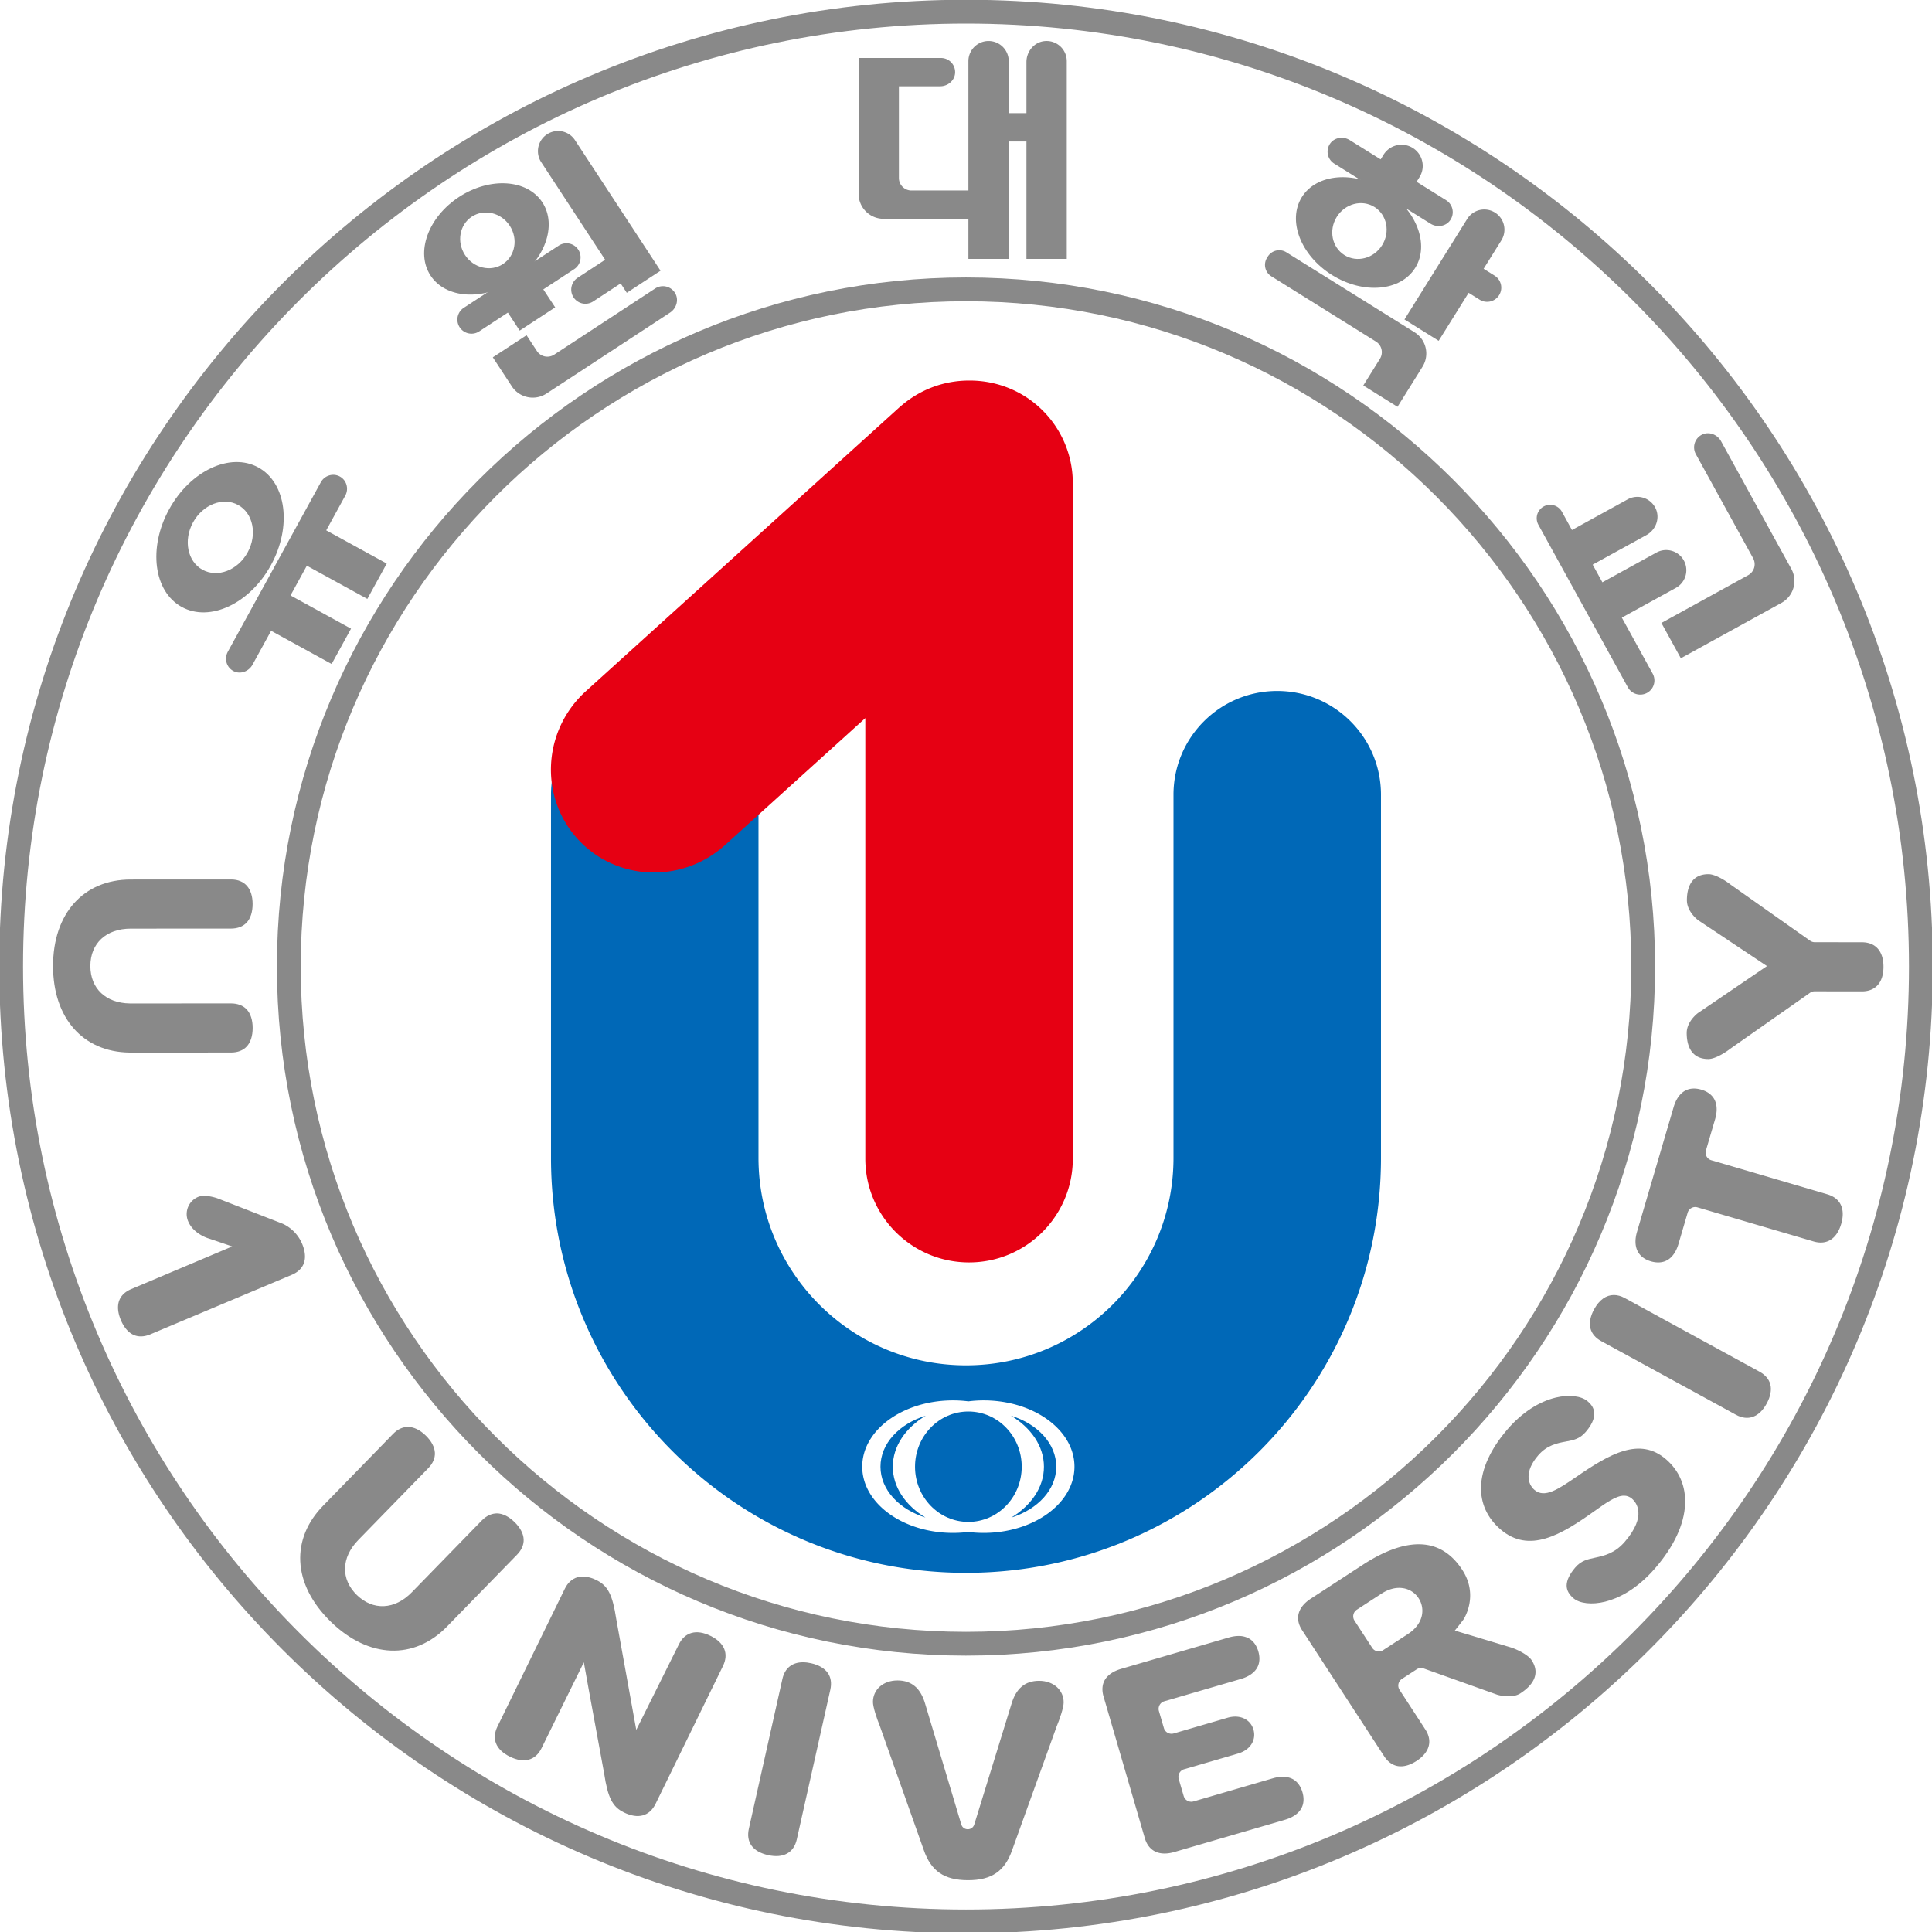 <svg xmlns="http://www.w3.org/2000/svg" width="152.367mm" height="152.368mm" viewBox="0 0 152.367 152.368"><path d="M0 0c-47.118 0-85.451-38.333-85.451-85.451 0-47.119 38.333-85.452 85.451-85.452 47.118 0 85.451 38.333 85.451 85.452C85.451-38.333 47.118 0 0 0m0-173.961c-48.804 0-88.509 39.705-88.509 88.51C-88.509-36.647-48.804 3.058 0 3.058s88.509-39.705 88.509-88.509c0-48.805-39.705-88.51-88.509-88.51M0 35.668c-66.785 0-121.119-54.334-121.119-121.119 0-66.786 54.334-121.12 121.119-121.12s121.119 54.334 121.119 121.12C121.119-18.666 66.785 35.668 0 35.668m0-245.296c-68.471 0-124.176 55.705-124.176 124.177C-124.176-16.98-68.471 38.726 0 38.726S124.176-16.98 124.176-85.451c0-68.472-55.705-124.177-124.176-124.177" style="fill:#898989;fill-opacity:1;fill-rule:nonzero;stroke:none" transform="matrix(.614 0 0 -.614 76.184 23.759)"/><path d="M0 0c-3.784 0-6.851-3.172-6.851-7.09 0-3.912 3.067-7.088 6.851-7.088 3.786 0 6.853 3.176 6.853 7.088C6.853-3.172 3.786 0 0 0" style="fill:#0068b7;fill-opacity:1;fill-rule:nonzero;stroke:none" transform="matrix(.614 0 0 -.614 76.37 111.319)"/><path d="M0 0c2.578-1.559 4.226-3.916 4.226-6.553 0-2.627-1.632-4.971-4.193-6.53 3.389 1.057 5.776 3.586 5.776 6.536C5.809-3.588 3.41-1.051 0 0" style="fill:#0068b7;fill-opacity:1;fill-rule:nonzero;stroke:none" transform="matrix(.614 0 0 -.614 79.735 111.651)"/><path d="M0 0c0 2.637 1.646 4.995 4.228 6.553C.815 5.502-1.585 2.966-1.585.006c0-2.95 2.386-5.478 5.777-6.535C1.634-4.97 0-2.626 0 0" style="fill:#0068b7;fill-opacity:1;fill-rule:nonzero;stroke:none" transform="matrix(.614 0 0 -.614 70.412 115.672)"/><path d="M0 0c-.667 0-1.323.045-1.959.122A16.326 16.326 0 0 0-3.921 0c-6.445 0-11.668 3.812-11.668 8.509 0 4.698 5.223 8.512 11.668 8.512.67 0 1.326-.044 1.962-.125.636.081 1.292.125 1.959.125 6.447 0 11.669-3.814 11.669-8.512C11.669 3.812 6.447 0 0 0m37.715 108.141c-7.359 0-13.325-5.966-13.325-13.326V48.174c0-14.72-11.932-26.652-26.653-26.652-14.72 0-26.652 11.932-26.652 26.652v46.641c0 7.36-5.966 13.326-13.326 13.326s-13.326-5.966-13.326-13.326V48.174c0-29.439 23.864-53.304 53.304-53.304 29.439 0 53.304 23.865 53.304 53.304v46.641c0 7.36-5.966 13.326-13.326 13.326" style="fill:#0068b7;fill-opacity:1;fill-rule:nonzero;stroke:none" transform="matrix(.614 0 0 -.614 77.572 120.892)"/><path d="M0 0a13.162 13.162 0 0 1-3.404 8.905c-2.625 2.899-6.254 4.358-9.911 4.336h-.009c-3.23 0-6.191-1.15-8.498-3.061-.19-.155-.379-.315-.563-.482l-40.147-36.345c-5.543-5.018-6.033-13.509-1.093-18.965 4.94-5.456 13.437-5.811 18.98-.793l17.995 16.29v-56.589c0-7.36 5.966-13.326 13.326-13.326S.002-94.064.002-86.704V-.085L0 0" style="fill:#e60013;fill-opacity:1;fill-rule:nonzero;stroke:none" transform="matrix(.614 0 0 -.614 84.606 38.143)"/><path d="M0 0c-1.346-.128-2.335-1.336-2.335-2.688v-6.569h-2.276v6.68a2.589 2.589 0 1 1-5.179 0v-16.614h-7.318c-.888 0-1.609.72-1.609 1.608v11.778h5.299c.985 0 1.868.738 1.92 1.722a1.82 1.82 0 0 1-1.817 1.916h-10.581v-17.445a3.217 3.217 0 0 1 3.218-3.217H-9.79v-5.145h5.179v15.079h2.276v-15.079h5.179v25.397A2.59 2.59 0 0 1 0 0" style="fill:#898989;fill-opacity:1;fill-rule:nonzero;stroke:none" transform="matrix(.614 0 0 -.614 82.384 3.24)"/><path d="m0 0-9.025 16.395c-.474.862-1.546 1.28-2.433.851a1.82 1.82 0 0 1-.803-2.516l7.352-13.357a1.608 1.608 0 0 0-.633-2.185l-11.146-6.135 2.498-4.537L-1.267-4.37A3.218 3.218 0 0 1 0 0" style="fill:#898989;fill-opacity:1;fill-rule:nonzero;stroke:none" transform="matrix(.614 0 0 -.614 141.272 44.863)"/><path d="M0 0a2.59 2.59 0 0 1-2.497 4.537L-9.49.688l-1.249 2.268 6.915 3.806c1.208.666 1.761 2.158 1.176 3.407a2.59 2.59 0 0 1-3.595 1.173l-7.156-3.938-1.289 2.342a1.726 1.726 0 1 1-3.025-1.666l11.502-20.895a1.819 1.819 0 0 1 3.187 1.754l-3.969 7.212z" style="fill:#898989;fill-opacity:1;fill-rule:nonzero;stroke:none" transform="matrix(.614 0 0 -.614 132.2 46.345)"/><path d="m0 0-12.967-8.495a1.609 1.609 0 0 0-2.227.464l-1.328 2.027-4.332-2.838 2.44-3.725a3.219 3.219 0 0 1 4.455-.928L1.908-3.099c.823.539 1.158 1.64.662 2.491A1.82 1.82 0 0 1 0 0" style="fill:#898989;fill-opacity:1;fill-rule:nonzero;stroke:none" transform="matrix(.614 0 0 -.614 51.67 22.752)"/><path d="M0 0a1.82 1.82 0 0 1 2.518-.525L6.051 1.79 6.84.586l4.331 2.838L.151 20.245a2.59 2.59 0 0 1-4.332-2.838L4.057 4.833.525 2.518A1.82 1.82 0 0 1 0 0" style="fill:#898989;fill-opacity:1;fill-rule:nonzero;stroke:none" transform="matrix(.614 0 0 -.614 45.233 23.452)"/><path d="m0 0-12.282-8.046a1.81 1.81 0 0 1 1.983-3.026l3.736 2.447 1.516-2.314 4.559 2.986-1.525 2.31 3.995 2.617A1.809 1.809 0 0 1 0 0" style="fill:#898989;fill-opacity:1;fill-rule:nonzero;stroke:none" transform="matrix(.614 0 0 -.614 44.084 19.357)"/><path d="M0 0c-1.586-1.039-3.765-.518-4.867 1.164-1.102 1.683-.71 3.889.876 4.928 1.586 1.039 3.765.517 4.867-1.165C1.978 3.245 1.586 1.039 0 0m-5.644 8.615c-3.965-2.598-5.6-7.114-3.652-10.088 1.949-2.974 6.742-3.278 10.707-.681C5.376.444 7.011 4.96 5.063 7.934c-1.949 2.974-6.742 3.278-10.707.681" style="fill:#898989;fill-opacity:1;fill-rule:nonzero;stroke:none" transform="matrix(.614 0 0 -.614 39.662 20.826)"/><path d="m0 0-1.386.865 2.303 3.69a2.59 2.59 0 0 1-4.394 2.742l-8.076-12.942 4.394-2.742 3.847 6.166 1.386-.865A1.819 1.819 0 1 1 0 0" style="fill:#898989;fill-opacity:1;fill-rule:nonzero;stroke:none" transform="matrix(.614 0 0 -.614 117.856 21.729)"/><path d="m0 0-16.464 10.274a1.728 1.728 0 0 1-2.379-.551l-.098-.157a1.727 1.727 0 0 1 .551-2.379l13.436-8.383a1.61 1.61 0 0 0 .513-2.217l-2.137-3.424 4.393-2.742 3.211 5.146A3.217 3.217 0 0 1 0 0" style="fill:#898989;fill-opacity:1;fill-rule:nonzero;stroke:none" transform="matrix(.614 0 0 -.614 111.555 26.203)"/><path d="m0 0 12.37-7.719c.831-.518 1.964-.361 2.525.442a1.808 1.808 0 0 1-.523 2.573l-3.79 2.365.377.604A2.72 2.72 0 1 1 6.338 1.14L5.967.541 2.002 3.015c-.831.518-1.964.361-2.525-.442A1.808 1.808 0 0 1 0 0" style="fill:#898989;fill-opacity:1;fill-rule:nonzero;stroke:none" transform="matrix(.614 0 0 -.614 105.223 12.902)"/><path d="M0 0c1.609-1.004 2.05-3.2.985-4.907-1.064-1.706-3.232-2.275-4.84-1.271-1.609 1.003-2.05 3.2-.985 4.906C-3.775.434-1.608 1.004 0 0m-5.452-8.738c4.021-2.509 8.807-2.098 10.689.918 1.882 3.016.148 7.495-3.874 10.004-4.021 2.51-8.807 2.099-10.689-.917-1.882-3.016-.147-7.495 3.874-10.005" style="fill:#898989;fill-opacity:1;fill-rule:nonzero;stroke:none" transform="matrix(.614 0 0 -.614 108.396 16.324)"/><path d="m0 0 2.491 4.54-7.774 4.266 2.447 4.459c.483.881.172 1.98-.695 2.456-.866.475-1.961.147-2.444-.734L-17.927-6.795c-.492-.897-.16-2.021.744-2.482.873-.445 1.953-.047 2.432.826l2.39 4.356 7.774-4.265 2.491 4.54L-9.87.446l2.096 3.819z" style="fill:#898989;fill-opacity:1;fill-rule:nonzero;stroke:none" transform="matrix(.614 0 0 -.614 28.971 47.233)"/><path d="M0 0c-1.937 1.063-2.485 3.788-1.224 6.087 1.261 2.298 3.854 3.3 5.791 2.237 1.937-1.063 2.485-3.788 1.224-6.087C4.53-.061 1.937-1.063 0 0m8.783.596c2.715 4.949 1.99 10.567-1.621 12.548-3.611 1.982-8.74-.424-11.455-5.374-2.716-4.949-1.99-10.567 1.621-12.548C.939-6.759 6.067-4.354 8.783.596" style="fill:#898989;fill-opacity:1;fill-rule:nonzero;stroke:none" transform="matrix(.614 0 0 -.614 15.975 44.935)"/><path d="M0 0c.003-6.682 3.843-11.022 9.799-11.107l.182-.001 12.886.006c.843.001 1.537.266 2.005.769.503.539.769 1.364.768 2.387 0 1.022-.267 1.847-.77 2.386-.469.501-1.166.764-2.006.766L9.978-4.8l-.113.001C6.78-4.755 4.793-2.881 4.792.003 4.79 2.922 6.824 4.809 9.974 4.81l12.886.006c.843.001 1.537.266 2.005.768.503.54.768 1.365.768 2.387-.001 1.983-.991 3.129-2.718 3.153h-.058L9.97 11.118C3.911 11.115-.003 6.751 0 0" style="fill:#898989;fill-opacity:1;fill-rule:nonzero;stroke:none" transform="matrix(.614 0 0 -.614 4.184 76.19)"/><path d="M0 0c-.255-.693-.18-1.557.216-2.499.397-.942.962-1.6 1.635-1.902.626-.28 1.37-.256 2.147.071l18.168 7.644c.778.327 1.314.84 1.552 1.484.254.692.179 1.556-.217 2.499-.829 1.97-2.564 2.608-2.581 2.614l-8.158 3.18c-.336.135-1.25.411-2.023.361a1.882 1.882 0 0 1-.598-.128 2.386 2.386 0 0 1-1.279-3.138c.675-1.606 2.544-2.173 2.563-2.178.292-.086 3.092-1.048 3.092-1.048L1.551 1.485C.774 1.158.237.645 0 0" style="fill:#898989;fill-opacity:1;fill-rule:nonzero;stroke:none" transform="matrix(.614 0 0 -.614 9.398 102.575)"/><path d="M0 0c.589.604.883 1.286.85 1.972-.035.736-.44 1.504-1.173 2.217-.732.714-1.509 1.099-2.246 1.115-.665 0-1.36-.297-1.949-.902l-8.995-9.23c-1.078-1.107-2.314-1.724-3.574-1.783-1.267-.059-2.468.433-3.485 1.425-2.091 2.035-2.022 4.809.176 7.066l8.994 9.23c.589.605.883 1.287.851 1.972-.036.737-.441 1.503-1.173 2.217-.758.738-1.541 1.108-2.293 1.108-.673 0-1.322-.297-1.904-.894l-8.994-9.231c-2.04-2.094-3.052-4.569-2.927-7.158.13-2.69 1.487-5.368 3.925-7.744 4.836-4.711 10.693-4.952 14.923-.611z" style="fill:#898989;fill-opacity:1;fill-rule:nonzero;stroke:none" transform="matrix(.614 0 0 -.614 40.776 122.609)"/><path d="M0 0c-1.801.879-3.279.477-4.053-1.108l-5.469-10.977-2.57 14.236c-.475 3.122-1.069 4.284-2.55 5.008-.912.447-1.772.567-2.485.346-.661-.204-1.203-.706-1.568-1.453l-8.658-17.708c-.371-.758-.437-1.497-.191-2.139.263-.689.887-1.29 1.806-1.739 1.8-.879 3.278-.477 4.053 1.108l5.428 11.021s.594-3.303.652-3.619l1.959-10.662c.475-3.121 1.069-4.284 2.55-5.007 1.799-.882 3.277-.478 4.053 1.107L1.615-3.879C2.389-2.294 1.801-.881 0 0" style="fill:#898989;fill-opacity:1;fill-rule:nonzero;stroke:none" transform="matrix(.614 0 0 -.614 56.025 129.008)"/><path d="M0 0c.184.823.077 1.558-.31 2.125-.417.609-1.164 1.049-2.161 1.272-.37.083-.719.124-1.043.124-1.387 0-2.329-.748-2.641-2.143l-4.308-19.231c-.391-1.746.488-2.952 2.472-3.398 1.956-.437 3.299.298 3.684 2.02z" style="fill:#898989;fill-opacity:1;fill-rule:nonzero;stroke:none" transform="matrix(.614 0 0 -.614 65.484 133.257)"/><path d="M0 0h-.012c-1.814 0-2.981-.995-3.567-3.042l-.005-.017-4.752-15.396c-.254-.824-1.421-.819-1.668.007l-4.617 15.417C-15.203-.959-16.368.042-18.189.047h-.011c-1.821 0-3.146-1.162-3.15-2.767-.002-.643.503-2.154.862-3.022l5.661-15.979c.936-2.72 2.629-3.881 5.666-3.889h.031c3.017 0 4.708 1.153 5.652 3.85L2.25-5.85c.357.857.895 2.389.896 3.067C3.15-1.175 1.827-.005 0 0" style="fill:#898989;fill-opacity:1;fill-rule:nonzero;stroke:none" transform="matrix(.614 0 0 -.614 81.954 132.557)"/><path d="M0 0a2.708 2.708 0 0 1-1.23.269c-.395 0-.824-.066-1.277-.198l-13.826-4.029c-.981-.286-1.699-.772-2.076-1.406-.35-.59-.411-1.33-.175-2.14l5.301-18.192c.494-1.694 1.881-2.344 3.804-1.782l14.19 4.135c.981.286 1.699.772 2.076 1.406.351.59.411 1.33.176 2.14-.236.81-.685 1.401-1.298 1.711-.658.331-1.525.357-2.506.071l-10.188-2.969a1.018 1.018 0 0 0-1.259.691l-.636 2.183a1.014 1.014 0 0 0 .691 1.259l6.913 2.014c.802.234 1.415.672 1.772 1.27.324.542.403 1.183.222 1.805-.395 1.355-1.767 1.98-3.335 1.525l-6.913-2.015a1.017 1.017 0 0 0-1.258.69l-.637 2.184a1.014 1.014 0 0 0 .691 1.258l9.824 2.863c.981.285 1.699.772 2.076 1.406.351.59.411 1.33.175 2.14S.613-.309 0 0" style="fill:#898989;fill-opacity:1;fill-rule:nonzero;stroke:none" transform="matrix(.614 0 0 -.614 98.441 129.186)"/><path d="m0 0-3.177-2.068a1.016 1.016 0 0 0-1.404.297l-2.275 3.495a1.018 1.018 0 0 0 .298 1.404l3.176 2.067c.881.574 1.8.822 2.662.713a2.892 2.892 0 0 0 2.103-1.31C2.197 3.348 2.112 1.376 0 0m2.031-4.42 9.424-3.363c.491-.158 2.042-.454 2.998.168 1.35.879 2.697 2.33 1.447 4.252-.458.703-1.838 1.368-2.6 1.622L6.03.447s.788.985 1.097 1.403c.087.119 2.01 3.094-.14 6.396-1.273 1.956-2.918 3.05-4.889 3.253-.23.023-.466.035-.706.035-2.075 0-4.486-.885-7.182-2.639l-6.67-4.343c-1.68-1.094-2.091-2.568-1.13-4.046l10.544-16.199c.461-.708 1.062-1.145 1.738-1.263.724-.128 1.563.099 2.42.656 1.679 1.094 2.091 2.569 1.129 4.047L-1.067-7.17a1.02 1.02 0 0 0-.142.763c.056.263.214.494.439.641l1.907 1.24c.265.174.597.212.894.106" style="fill:#898989;fill-opacity:1;fill-rule:nonzero;stroke:none" transform="matrix(.614 0 0 -.614 111.032 128.87)"/><path d="M0 0c1.573.396 3.964 1.464 6.415 4.299 2.409 2.787 3.738 5.637 3.844 8.241.093 2.291-.752 4.276-2.444 5.739-3.383 2.921-7.211.719-11.503-2.23-2.291-1.574-4.1-2.822-5.409-1.69-.884.764-1.286 2.383.484 4.43 1.146 1.327 2.47 1.573 3.534 1.77.999.185 1.788.331 2.562 1.227 2.062 2.387.697 3.566.249 3.953-.797.689-2.396.875-4.072.477-2.185-.522-4.382-1.958-6.186-4.045-2.19-2.534-3.376-5.112-3.43-7.454-.048-2.097.812-3.971 2.486-5.418 3.682-3.182 7.796-.725 12.039 2.301 1.57 1.12 2.821 2.012 3.84 2.012.374 0 .717-.121 1.033-.394.517-.446 1.974-2.164-.94-5.538C1.21 6.185-.194 5.886-1.322 5.645c-.987-.21-1.766-.376-2.52-1.248-.728-.843-1.113-1.647-1.114-2.325-.001-.593.282-1.125.864-1.628C-3.29-.249-1.684-.423 0 0" style="fill:#898989;fill-opacity:1;fill-rule:nonzero;stroke:none" transform="matrix(.614 0 0 -.614 126.597 126.314)"/><path d="m0 0-17.293 9.451c-.485.266-.96.396-1.413.396-.99 0-1.875-.625-2.535-1.832-.49-.897-.653-1.749-.469-2.463.169-.665.651-1.231 1.391-1.635l17.294-9.452c1.546-.846 2.988-.323 3.948 1.437.49.897.652 1.749.469 2.463C1.222-.97.74-.404 0 0" style="fill:#898989;fill-opacity:1;fill-rule:nonzero;stroke:none" transform="matrix(.614 0 0 -.614 138.762 108.177)"/><path d="M0 0c-.326.095-.64.143-.938.143-.443 0-.849-.105-1.202-.314-.635-.376-1.123-1.093-1.411-2.074l-4.698-16c-.565-1.923.082-3.311 1.774-3.808.809-.237 1.55-.179 2.141.171.634.375 1.122 1.092 1.41 2.073l1.174 4a1.015 1.015 0 0 0 1.26.688l14.91-4.378c1.694-.498 2.987.322 3.551 2.245.565 1.923-.082 3.311-1.774 3.808L1.287-9.068a1.016 1.016 0 0 0-.688 1.26l1.175 4c.288.98.266 1.848-.065 2.507C1.401-.688.81-.238 0 0" style="fill:#898989;fill-opacity:1;fill-rule:nonzero;stroke:none" transform="matrix(.614 0 0 -.614 134.171 85.934)"/><path d="M0 0h.015c.947.008 2.346.956 2.764 1.29l10.295 7.224c.168.118.368.182.574.184h.01l6.064-.008a.28.28 0 0 1 .041 0c1.739.015 2.737 1.161 2.74 3.15.002 2.005-1.008 3.156-2.772 3.158l-6.064.009c-.209 0-.413.065-.584.186L2.859 22.409c-.677.538-1.987 1.334-2.825 1.335h-.043c-.837-.007-1.494-.268-1.953-.775-.512-.565-.783-1.452-.784-2.564-.002-1.515 1.448-2.576 1.463-2.586l8.823-5.881-8.854-6.019c-.001-.001-1.455-1.056-1.457-2.572C-2.773 2.099-2.415.003 0 0" style="fill:#898989;fill-opacity:1;fill-rule:nonzero;stroke:none" transform="matrix(.614 0 0 -.614 134.724 83.52)"/></svg>